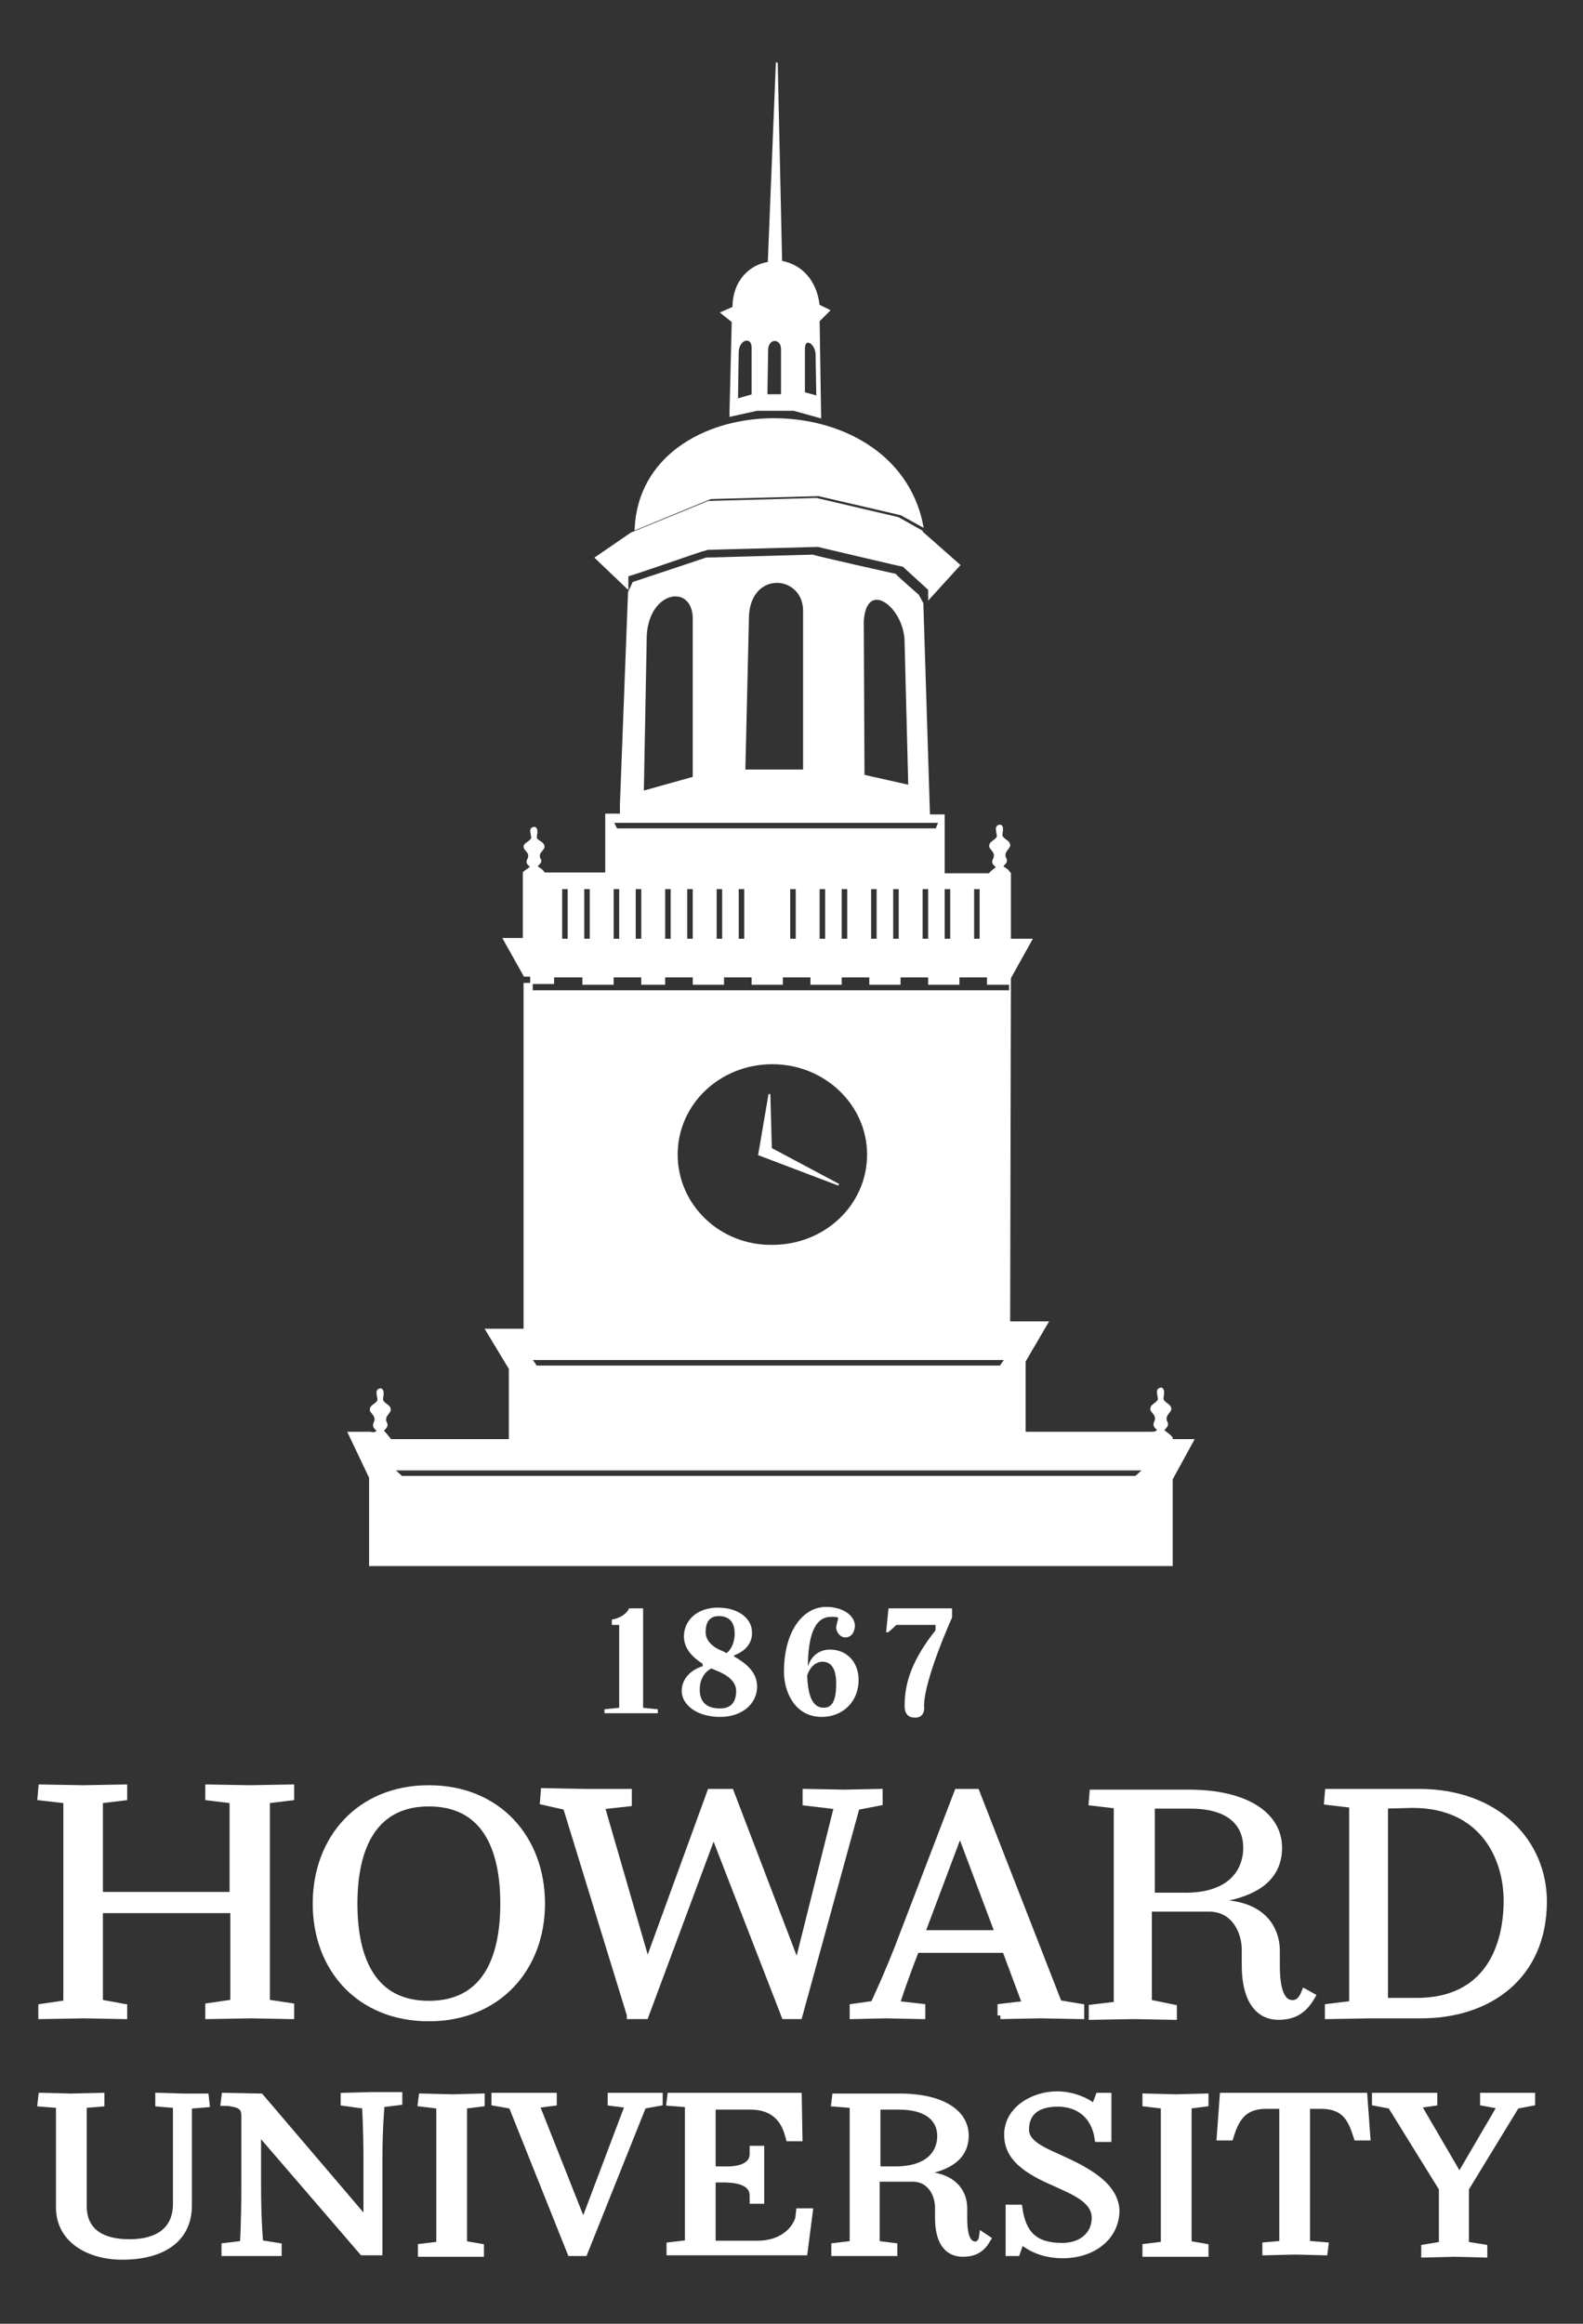 <?xml version="1.0" encoding="utf-8"?>
<!-- Generator: Adobe Illustrator 26.2.1, SVG Export Plug-In . SVG Version: 6.00 Build 0)  -->
<svg version="1.1" xmlns="http://www.w3.org/2000/svg" xmlns:xlink="http://www.w3.org/1999/xlink" x="0px" y="0px"
	 viewBox="0 0 215.2 315.8" style="enable-background:new 0 0 215.2 315.8;" xml:space="preserve">
<rect x="0" y="0" width="215.2" height="315.8" fill="#333333" stroke="none"/>
<style type="text/css">
	.st0{display:none;}
	.st1{display:inline;}
	.st2{fill:#FFFFFF;stroke:#FFFFFF;stroke-width:0.979;}
	.st3{display:inline;fill:#16181E;stroke:#FFFFFF;stroke-width:0.979;}
	.st4{fill:#FFFFFF;stroke:#FFFFFF;stroke-width:0.25;}
</style>
<g id="圖層_1" class="st0">
	<g id="Page-1" class="st1">
		<g id="site-logo-white4">
			<path id="Combined-Shape" class="st2" d="M-264.8,452.1v1c-3.1,4.2-3.6,8.4-3.6,12c0.1,1-0.3,1.5-1.1,1.5c-0.9,0-1.3-0.5-1.3-1.5
				c0-3.2,1.1-6.3,4-10.2v-0.4h-5.3c-0.5,0-0.9,0.3-1.1,0.7h-0.6l0.3-3.1H-264.8z M-306.9,452.1v13.4l1.7,0.2v0.8h-5.9v-0.8l1.7-0.2
				v-11h-1.7v-1c1.1-0.1,2.3-0.5,2.8-1.4H-306.9z M-296.3,451.9c2.8,0,4.5,1.5,4.5,3.2c0.1,1.5-1,2.6-2.5,3.1l0.1,0.3
				c1.6,0.9,3.1,2.1,3.1,4c0,2.2-1.9,4-4.9,4c-3.1,0-5.1-1.6-5.1-3.4c0-1.6,1.2-2.8,2.9-3.3l-0.1-0.5c-1.3-0.8-2.5-2-2.5-3.6
				C-300.8,453.6-299.1,451.9-296.3,451.9z M-281.6,451.8c2.2,0,3.8,1.1,3.8,2.5c-0.1,1-0.6,1.4-1.2,1.4c-0.5,0-1-0.5-1.1-1.1
				c0-0.5,0.2-0.9,0.3-1.5c-0.3-0.2-0.6-0.2-1.1-0.2c-2.4,0-3.3,2.7-3.3,7.1h0.2c0.4-1.6,1.6-2.4,2.9-2.4c2.4,0,3.8,1.8,3.8,4
				c0,2.8-2,4.9-4.9,4.9c-3.6,0-5-3.4-5-6C-287.2,455.1-284.7,451.8-281.6,451.8z M-297.2,459.9c-1.2,0.6-1.7,1.8-1.7,3
				c0,1.6,0.8,2.7,2.9,2.7c1.7,0,2.3-1.1,2.3-2.5c0-1.5-1.5-2.4-2.8-2.9C-296.7,460.1-297,460-297.2,459.9z M-282.1,459
				c-0.9,0-1.8,0.7-2.2,2c0.1,2,0.4,4.5,2.4,4.5c1.4,0,1.8-1.4,1.8-3.4C-280.1,460.2-280.7,459-282.1,459z M-296.2,452.8
				c-1.4,0-1.9,1-1.9,2.3c0,1.4,1.3,2.3,2.4,2.7c0.2,0.1,0.4,0.2,0.6,0.3c0.8-0.6,1.2-1.7,1.2-2.8
				C-293.9,453.9-294.5,452.8-296.2,452.8z M-139.6,403l0.1,1.8l-4.4,0.5v27.2c0,9.3-6.7,13.8-16.3,13.8c-7.8,0-15.3-4.4-15.3-13.2
				v-27.8l-4.5-0.5l0.1-1.8l7,0.2l7.5-0.2v1.8l-4.3,0.5v27.6c0,6.8,4.4,10,11.4,10s11.5-3.3,11.5-10.6v-27l-4.4-0.5V403l6,0.2
				L-139.6,403z M69.8,402.4c4.5,0,8,2.2,9.3,3.7l1-3.2h2.1v11.4h-2.3c-0.9-6.6-5.1-9.7-9.9-9.7c-5.4,0-7.9,2.9-7.9,7.3
				c0,4.5,5.4,6.3,10.6,9.1c7.5,3.9,11.2,7.7,11.2,12.8c0,7.9-6.1,12.3-13,12.3c-4.8,0-8.2-1.9-10.4-4.1l-1,3.5h-1.8v-12l2.4-0.1
				c1,7,3.9,10.4,10.7,10.4c5,0,8.2-3.1,8.2-7.8c0-5.2-5.7-7.5-9.9-9.7c-8.9-4.2-11.5-8.3-11.5-13.1C57.6,406.5,64,402.4,69.8,402.4
				z M31.1,403.1c10.5,0,16.1,4.4,16.1,10.4s-4.4,8.6-10.4,9.8l0.2,1c6.7,0.2,9.7,4.2,9.7,9.1v2.8c0,5.2,1.1,7.2,2.9,7.2
				c1,0,1.7-0.7,2.3-2.1l1.1,0.8c-1.3,2.4-3,3.9-6,3.9c-4.1,0-6-3.8-6-9.7v-2.9c0-3.6-2-8.1-6.4-8.1h-9.1v18.1l4.4,0.7v1.6l-7.1-0.1
				l-7.5,0.1v-1.6l4.5-0.7v-38.1l-4.5-0.5l0.1-1.7H31.1z M-264,367.3h-4v-1.2h-3.8v1.2h-4v-1.2h-3.8v1.2h-3.9v-1.2h-3.9v1.2h-3.9
				v-1.2h-4v1.2h-3.9v-1.2h-3.9v1.2h-3.9v-1.2h-3.9v1.2h-3.9v-1.2h-3.9v1.2h-3.7v1.2h-0.2v-2.4h0.1l-2.8-5.2h2.9v-9.1l0.1-0.1
				c0.4-0.5,0.6-0.5,0.9-0.8c0.2-0.2-0.8-0.4-0.4-1.1c0.5-1-0.5-1.4-0.5-1.8c0-0.6,0.6-0.6,1-1.2c0.2-0.4-0.5-1.5,0.3-1.6l0,0l0.1,0
				c0.5,0.3,0,1.3,0.2,1.6c0.4,0.6,1,0.6,1,1.2c0,0.4-1,0.9-0.5,1.8c0.3,0.6-0.6,0.9-0.4,1.1c0.3,0.3,0.5,0.2,1,0.9l0,0h8.6v-8.4
				l1.9,0V342l1.1-28.8l0.6-1.3l9.9-3.3l14.5-0.4c0,0.1,11.1,2.6,11.1,2.6c0,0.1,3.1,2.8,3.1,2.8l0,0l0.6,1.1l0.9,28.7l2,0v8.4h6.3
				c0.5-0.6,0.7-0.6,1-0.9c0.2-0.2-0.8-0.4-0.4-1.1c0.5-1-0.5-1.4-0.5-1.8c0-0.6,0.6-0.6,1-1.2c0.2-0.4-0.5-1.5,0.3-1.6l0,0l0.1,0
				c0.5,0.3,0,1.3,0.2,1.6c0.4,0.6,1,0.6,1,1.2c0,0.4-1,0.9-0.5,1.8c0.3,0.6-0.6,0.9-0.4,1.1c0.3,0.3,0.5,0.2,1,0.9l0,0v9.1h2.9
				l-2.9,5.3l0,0.3l0,0.8h0l-0.1,46.4h4.9l-2.9,5.3v9.7h16.8c0.5-0.7,0.7-0.7,1-1c0.2-0.2-0.7-0.4-0.4-1.1c0.5-1-0.5-1.4-0.5-1.8
				c0-0.6,0.6-0.6,1-1.2c0.2-0.3-0.5-1.5,0.3-1.6l0,0l0.1,0c0.5,0.3,0,1.3,0.2,1.6c0.4,0.6,1,0.6,1,1.2c0,0.4-1,0.9-0.5,1.8
				c0.3,0.6-0.6,0.9-0.4,1.1c0.3,0.4,0.5,0.3,1,1l0,0v0.1h3.1l-2.9,5.3v11.7h-109.1v-11.7l-2.9-5.3h2.9c0.5-0.7,0.7-0.7,1-1
				c0.2-0.2-0.7-0.4-0.4-1.1c0.5-1-0.5-1.4-0.5-1.8c0-0.6,0.6-0.6,1-1.2c0.2-0.4-0.5-1.5,0.3-1.6l0,0l0.1,0c0.5,0.3,0,1.3,0.2,1.6
				c0.4,0.6,1,0.6,1,1.2c0,0.4-1,0.9-0.5,1.8c0.3,0.6-0.6,0.9-0.4,1.1c0.3,0.3,0.5,0.2,1,0.9l0,0h16.5V419l-3-5.3h4.9v-45.2h66.1
				v-1.2h-3.8v-1.2h-3.9V367.3z M186.6,402.9v1.7l-3.8,0.8L170.3,428v15.4l4.4,0.8v1.6l-7.2-0.1l-7.3,0.1v-1.6l4.4-0.7V428
				L152,405.4l-3.8-0.9v-1.6l6.9,0.1l7.3-0.1v1.6l-3.8,0.7v0.6l10.2,19.2l10-18.9v-0.8l-4.1-0.7v-1.7l6.9,0.1L186.6,402.9z
				 M106.2,403.1v1.7l-4.3,0.5v38l4.2,0.8v1.6l-7-0.1l-7.5,0.1v-1.6l4.5-0.7v-38.1l-4.5-0.5l0.1-1.7l7.4,0.2L106.2,403.1z
				 M-72,403.1v1.7l-4.3,0.5v38l4.2,0.8v1.6l-7-0.1l-7.5,0.1v-1.6l4.5-0.7v-38.1l-4.5-0.5l0.1-1.7l7.4,0.2L-72,403.1z M-92.3,403
				v1.6l-4.4,0.7c0,0-0.5,6.7-0.5,14.6l0,25.7h-3.9l-25.8-33.3v15c0,10.3,0.5,16,0.5,16l4.6,0.8v1.6l-6.2-0.1l-6.9,0.1v-1.6l4.6-0.7
				c0,0,0.4-5.3,0.4-16.2v-18.8c0-2.9-2-3.3-4.1-3.6l-0.3-0.1c-0.2,0-0.3-0.1-0.5-0.1l0.1-1.7l8.6,0.2l26.1,34.2v-17.3
				c0-8-0.4-14.7-0.4-14.7l-5.2-0.8V403l6.7,0.1L-92.3,403z M5.8,403L6,414.2H3.7l-0.4-1.4c-1-3.8-3.5-7.3-9.2-7.3h-9.4V423h2.7
				c4.3,0.1,7.5-1.1,7.5-4.5v-1.2h1.9v13.8h-1.9v-1.2c0-3.4-3.1-4.6-7.4-4.6h-2.7v17.9h11.3c5.4,0,9-3.2,10.1-7.1l0.4-1.5l2.3,0.1
				l-1.2,10.9h-25.6l-7.5,0.1v-1.6l4.5-0.7v-38.1l-4.5-0.5l0.1-1.7H5.8V403z M145.4,403l0.7,11.1h-2.4l-0.6-1.8
				c-1.3-3.9-3.2-6.9-8.3-6.8h-3.7v37.9l4.5,0.5l-0.1,1.7l-7.1-0.2l-7.3,0.2v-1.7l4.2-0.5v-37.9h-4.1c-5-0.1-7,2.9-8.3,6.8l-0.6,1.8
				H110l0.7-11.1H145.4z M-28.2,402.9v1.6l-4,0.8l-14.5,40.2h-3.1l-14.6-40.2l-4.1-0.8v-1.6l7.2,0.1l7.1-0.1v1.6l-4.4,0.7l11.7,32.8
				l11.3-32.8l-4.4-0.7v-1.6l6.4,0.1L-28.2,402.9z M-238.4,432.5h-102l1.1,1.2h99.8L-238.4,432.5z M30.7,405.4h-5.2v17.5h3.9
				c9.2,0.2,11.8-5,11.8-9.3C41.2,409.7,38.8,405.4,30.7,405.4z M-257.2,417.8h-64.5l0.7,1.2h63.1L-257.2,417.8z M-288.9,377.8
				c-7.2,0-13,5.5-13,12.4s5.8,12.5,13,12.4c7.2,0,13-5.5,13-12.4C-275.9,383.4-281.7,377.8-288.9,377.8z M-289.3,382l0.2,7.4
				l9.2,4.9l-10.8-4.1L-289.3,382z M-84.8,319.3c17,0,27.7,13.5,27.7,31.2c0,17.7-10.8,31.1-27.7,31.1c-17,0-27.8-13.4-27.8-31.1
				C-112.6,332.8-101.8,319.3-84.8,319.3z M102.5,320.1c14.3,0,22,6.2,22,14.9c0,8.5-6,12.3-14.2,13.9l0.3,1.4
				c9.1,0.3,13.3,6,13.3,13v4c0,7.5,1.6,10.3,3.9,10.3c1.4,0,2.3-1,3.1-3l1.6,1.1c-1.8,3.4-4.1,5.5-8.2,5.5c-5.5,0-8.2-5.4-8.2-13.9
				v-4.2c0-5.2-2.7-11.6-8.8-11.6H92.6v25.8l6.2,1.4v2.3l-9.7-0.2L78.9,381v-2.3l6.1-0.9v-54.4l-6.2-0.8l0.1-2.5H102.5z
				 M158.8,320.2c19.4,0,30.6,13.8,30.6,29.6c0,20.3-13.3,31.1-30.6,31.1h-12.2l-10.1,0.2v-2.3l6-0.9v-54.4l-6.2-0.8l0.2-2.5H158.8z
				 M49.8,320.1L70,377.6l5.5,1.1v2.3l-9.8-0.2l-9.9,0.2v-2.3l6.1-0.9l-5.1-15H34.7c-3.1,9.1-4.8,15-4.8,15l6.4,0.9v2.3l-8.9-0.2
				l-7.9,0.2v-2.3l5.1-0.8c0,0,3.7-8.8,7.2-19.1l13.4-38.7H49.8z M-118.9,319v2.5l-5.9,0.8v55.2l6,1.1v2.3l-9.8-0.2l-10.3,0.2v-2.3
				l6.1-1v-25.4h-33.1v25.3l6,1.2v2.3l-9.8-0.2l-10.4,0.2v-2.3l6.2-1v-55.4l-6.3-0.8l0.1-2.5l10.2,0.2l9.9-0.2v2.5l-6,0.8v26h33.1
				v-26l-6.1-0.8l0.1-2.5l10.1,0.2L-118.9,319z M-56.4,320.1l9.9,0.2l10.8-0.1v2.8l-6.5,0.9l-0.1,0.8l11.3,42.9l15.5-47.4h4.9
				l16.5,47.7l9.8-43.3v-0.7L8,322.8v-2.5l9.5,0.2l8.5-0.2v2.6l-5.6,1.2L6.2,380.9H2.7l-17.4-50.1l-16.9,50.1h-3.7v-0.1L-50.9,324
				l-5.6-1.4L-56.4,320.1z M-84.8,323.1c-13.6,0-18.4,11.9-18.4,27.4s4.8,27.4,18.4,27.4s18.4-11.8,18.4-27.4
				C-66.4,335-71.2,323.1-84.8,323.1z M157.3,323.7l-6.9,0.1v53.6h7.7c18.1,0.3,22.6-15.1,22.6-27.4
				C180.7,338.2,174.6,323.6,157.3,323.7z M-316.9,353.5h-1.1v7.1h1.1V353.5z M-313.4,353.5h-1.1v7.1h1.1V353.5z M-309.9,353.5h-1.1
				v7.1h1.1V353.5z M-306.4,353.5h-1.1v7.1h1.1V353.5z M-302.9,353.5h-1.1v7.1h1.1V353.5z M-299.4,353.5h-1.1v7.1h1.1V353.5z
				 M-295.9,353.5h-1.1v7.1h1.1V353.5z M-292.4,353.5h-1.1v7.1h1.1V353.5z M-285.4,353.5h-1.1v7.1h1.1V353.5z M-281.9,353.5h-1.1
				v7.1h1.1V353.5z M-278.4,353.5h-1.1v7.1h1.1V353.5z M-274.9,353.5h-1.1v7.1h1.1V353.5z M-271.4,353.5h-1.1v7.1h1.1V353.5z
				 M-267.9,353.5h-1.1v7.1h1.1V353.5z M-260.9,353.5h-1.1v7.1h1.1V353.5z M-264.4,353.5h-1.1v7.1h1.1V353.5z M45.8,330.4l-9.6,28.3
				h19.2L45.8,330.4z M102.4,323.6l-9.6,0v24.9h7.5c12.6,0.3,16.1-7.1,16.1-13.3C116.4,329.7,113.1,323.6,102.4,323.6z
				 M-266.2,344.8h-44.4l0.5,0.8h43.5L-266.2,344.8z M-299.1,317.5c0-4.9-6.1-4.1-6.5,2.2l0,0L-306,341l6.8-1.9h0.1V317.5z
				 M-270.8,320.6c0-4.9-5.4-8.9-5.8-2.9l0,0l0.1,21l6.2,1.4L-270.8,320.6z M-284.3,316.7c0-4.9-7.1-5.7-7.6,0.5l0,0l-0.5,21.2h8.1
				V316.7z M-282.6,301.2l11.1,2.5l3.2,1.8l0,0v0.1l4.8,4.5l-4.7,4.5v-1.3l-3.4-3.1c-0.2,0-11.3-2.6-11.3-2.6
				c-0.1,0-14.7,0.4-14.7,0.4c0,0-0.1,0-0.2,0.1l-0.4,0.1c-2.1,0.7-9.9,3.4-10,3.3l0,0v1.7l-4.3-4.1l4.8-3.2l0,0l10.4-4.3
				L-282.6,301.2z M-307.5,305.2c0.8-19.4,35.2-20.3,39-0.4l0,0l-2.9-1.6l-11.2-2.6l-14.7,0.4L-307.5,305.2z M-287.8,241.9l0.6,27
				l0.2,0c2.4,0.5,4.6,2.4,5,5.9l0,0l1.4,0.7l-1.4,1.4l0.2,13l-3.7-1h-5.1l-3.7,0.8v-0.6l0.4-12.1l-1.5-1.2l1.6-0.7
				c0-3.7,2.4-5.8,5-6.1l0,0h-0.1L-287.8,241.9z M-291.4,280.6c0-1.5-1.8-1.2-1.9,0.6l0,0l-0.1,6.2l2-0.6V280.6z M-283,281.5
				c0-1.5-1.6-2.6-1.7-0.9l0,0v6.1l1.8,0.5L-283,281.5z M-287.1,280.3c0-1.5-2.1-1.7-2.2,0.1l0,0l-0.1,6.2h2.3V280.3z"/>
		</g>
	</g>
</g>
<g id="圖層_3" class="st0">
	<rect x="-17.4" y="-1.8" class="st3" width="243.1" height="325.7"/>
</g>
<g id="圖層_1_拷貝" class="st0">
	<g id="Page-1_00000106834940998884077880000011734081919109534900_" class="st1">
		<g id="site-logo-white4_00000158010868931259760660000016505171507552900771_">
			<polygon class="st2" points="85.7,273.8 85.7,273.9 87.7,273.9 97,248.9 106.7,273.9 108.6,273.9 116.4,245.5 119.5,244.9 
				119.5,243.6 114.8,243.7 109.6,243.6 109.6,244.9 113.8,245.4 113.8,245.8 108.4,267.4 99.3,243.6 96.6,243.6 88,267.2 
				81.8,245.8 81.8,245.4 85.4,245 85.4,243.6 79.5,243.6 74,243.5 73.9,244.8 77,245.5 			"/>
			<path class="st2" d="M58.3,274.2c9.3,0,15.3-6.7,15.3-15.5c0-8.8-5.9-15.6-15.3-15.6S43,249.9,43,258.7
				C43,267.5,48.9,274.2,58.3,274.2z M58.3,245c7.5,0,10.2,5.9,10.2,13.7c0,7.8-2.7,13.7-10.2,13.7c-7.5,0-10.2-5.9-10.2-13.7
				C48.1,251,50.8,245,58.3,245z"/>
			<path class="st2" d="M169.3,265v2.1c0,4.2,1.5,6.9,4.5,6.9c2.3,0,3.5-1,4.5-2.7l-0.9-0.5c-0.4,1-0.9,1.5-1.7,1.5
				c-1.3,0-2.2-1.4-2.2-5.1v-2c0-3.5-2.3-6.3-7.3-6.5l-0.2-0.7c4.5-0.8,7.8-2.7,7.8-6.9c0-4.3-4.3-7.4-12.2-7.4h-13l-0.1,1.2
				l3.4,0.4v27.2l-3.4,0.4v1.1l5.6-0.1l5.4,0.1v-1.1l-3.4-0.7v-12.9h8.1C167.8,259.2,169.3,262.4,169.3,265z M160.6,257.7h-4.1
				v-12.4l5.3,0c6,0,7.7,3,7.7,5.8C169.5,254.2,167.5,257.9,160.6,257.7z"/>
			<polygon class="st2" points="155.8,285 155.8,285.8 158.3,286.1 158.3,305.1 155.8,305.4 155.8,306.2 159.9,306.2 163.8,306.2 
				163.8,305.4 161.5,305 161.5,286.1 163.8,285.8 163.8,285 159.9,285.1 			"/>
			<path class="st2" d="M136,273.9l5.5-0.1l5.4,0.1v-1.1l-3-0.5l-11.2-28.7h-2.5l-7.4,19.3c-1.9,5.1-4,9.5-4,9.5l-2.8,0.4v1.1
				l4.4-0.1l4.9,0.1v-1.1l-3.5-0.4c0,0,0.9-2.9,2.7-7.5h12.2l2.8,7.5l-3.4,0.4V273.9z M125.2,262.8l5.3-14.1l5.3,14.1H125.2z"/>
			<path class="st2" d="M145.3,293.9c-2.9-1.4-5.9-2.3-5.9-4.5c0-2.2,1.4-3.6,4.4-3.6c2.7,0,5,1.5,5.5,4.8h1.3v-5.7h-1.2l-0.6,1.6
				c-0.7-0.7-2.7-1.8-5.1-1.8c-3.2,0-6.7,2-6.7,5.4c0,2.4,1.4,4.4,6.4,6.5c2.3,1.1,5.5,2.2,5.5,4.8c0,2.3-1.8,3.9-4.5,3.9
				c-3.8,0-5.4-1.7-5.9-5.2l-1.3,0v6h1l0.6-1.7c1.2,1.1,3.1,2,5.7,2c3.8,0,7.2-2.2,7.2-6.1C151.5,297.8,149.5,295.9,145.3,293.9z"/>
			<path class="st2" d="M166.3,284.9l-0.4,5.5h1.3l0.3-0.9c0.7-1.9,1.8-3.4,4.6-3.4h2.3v18.9l-2.3,0.2v0.8l4-0.1l3.9,0.1l0.1-0.8
				l-2.5-0.2v-18.9h2c2.8,0,3.9,1.4,4.6,3.4l0.3,0.9h1.3l-0.4-5.5H166.3z"/>
			<polygon class="st2" points="201.7,284.9 201.7,285.7 203.9,286.1 203.9,286.5 198.4,295.9 192.8,286.3 192.8,286 194.9,285.7 
				194.9,284.9 190.8,284.9 187,284.9 187,285.7 189.1,286.1 196.1,297.4 196.1,305.1 193.7,305.5 193.7,306.3 197.7,306.2 
				201.7,306.3 201.7,305.5 199.2,305.1 199.2,297.4 206.1,286.1 208.2,285.7 208.2,284.9 205.5,284.9 			"/>
			<path class="st2" d="M209.8,258.4c0-7.9-6.2-14.8-16.9-14.8h-12.3l-0.1,1.2l3.4,0.4v27.2l-3.3,0.4v1.1l5.6-0.1h6.7
				C202.4,273.9,209.8,268.5,209.8,258.4z M188.2,272.1v-26.8l3.8-0.1c9.6,0,12.9,7.2,12.9,13.1c0,6.1-2.5,13.8-12.5,13.7H188.2z"/>
			<polygon class="st2" points="28.4,272.7 28.4,273.9 34.1,273.8 39.5,273.9 39.5,272.7 36.2,272.2 36.2,244.6 39.5,244.2 
				39.5,243 34,243.1 28.4,243 28.4,244.2 31.7,244.6 31.7,257.6 13.5,257.6 13.5,244.6 16.8,244.2 16.8,243 11.3,243.1 5.7,243 
				5.6,244.2 9.1,244.6 9.1,272.3 5.7,272.8 5.7,273.9 11.4,273.8 16.8,273.9 16.8,272.8 13.5,272.2 13.5,259.5 31.8,259.5 
				31.8,272.2 			"/>
			<path class="st2" d="M24.9,285l-3.3-0.1v0.9l2.4,0.2v13.5c0,3.6-2.5,5.3-6.4,5.3s-6.3-1.6-6.3-5v-13.8l2.4-0.2v-0.9L9.6,285
				l-3.9-0.1l-0.1,0.9l2.5,0.2V300c0,4.4,4.1,6.6,8.5,6.6c5.3,0,9-2.2,9-6.9v-13.6l2.4-0.2l-0.1-0.9L24.9,285z"/>
			<path class="st2" d="M46.8,284.9v0.8l2.9,0.4c0,0,0.2,3.3,0.2,7.3v8.6L35.4,285l-4.8-0.1l-0.1,0.8c0.1,0,0.2,0,0.3,0l0.2,0
				c1.2,0.2,2.3,0.3,2.3,1.8v9.4c0,5.4-0.2,8.1-0.2,8.1l-2.5,0.3v0.8l3.8,0l3.4,0v-0.8l-2.5-0.4c0,0-0.3-2.8-0.3-8v-7.5l14.3,16.6
				h2.2l0-12.8c0-4,0.3-7.3,0.3-7.3l2.4-0.3v-0.8l-3.7,0L46.8,284.9z"/>
			<path class="st2" d="M132.6,305.1c-1,0-1.6-1-1.6-3.6v-1.4c0-2.4-1.7-4.4-5.4-4.5l-0.1-0.5c3.3-0.6,5.7-1.9,5.7-4.9
				c0-3-3.1-5.2-8.9-5.2h-8.7l-0.1,0.8l2.5,0.2v19l-2.5,0.3v0.8l4.1,0l3.9,0v-0.8l-2.4-0.3v-9h5c2.4,0,3.5,2.2,3.5,4v1.4
				c0,2.9,1,4.8,3.3,4.8c1.7,0,2.6-0.7,3.3-1.9l-0.6-0.4C133.5,304.7,133.1,305.1,132.6,305.1z M121.4,294.9h-2.2v-8.7h2.9
				c4.5,0,5.8,2.1,5.8,4.1C127.9,292.4,126.5,295,121.4,294.9z"/>
			<path class="st2" d="M108.6,301.5c-0.6,1.9-2.6,3.5-5.6,3.5h-6.2v-8.9h1.5c2.4,0,4.1,0.6,4.1,2.3v0.6h1v-6.9h-1v0.6
				c0,1.7-1.8,2.3-4.1,2.2h-1.5v-8.7h5.2c3.1,0,4.5,1.7,5.1,3.6l0.2,0.7h1.3l-0.1-5.6v0H91.2l-0.1,0.8l2.5,0.2v19l-2.5,0.3v0.8
				l4.1,0h14.1l0.7-5.4l-1.3,0L108.6,301.5z"/>
			<polygon class="st2" points="57.4,285 57.3,285.8 59.8,286.1 59.8,305.1 57.3,305.4 57.3,306.2 61.5,306.2 65.3,306.2 
				65.3,305.4 63,305 63,286.1 65.4,285.8 65.4,285 61.5,285.1 			"/>
			<polygon class="st2" points="83.1,284.9 83.1,285.7 85.5,286 79.3,302.4 72.8,286 75.2,285.7 75.2,284.9 71.3,284.9 67.3,284.9 
				67.3,285.7 69.6,286.1 77.6,306.1 79.4,306.1 87.4,286.1 89.6,285.7 89.6,284.9 86.6,284.9 			"/>
		</g>
	</g>
</g>
<g id="圖層_1_拷貝_2" class="st0">
	<g id="Page-1_00000110450679132716297070000004708504052699654568_" class="st1">
		<g id="site-logo-white4_00000139978522180423017980000003890978135479850672_">
			<path class="st4" d="M120.6,221.7h0.1c0,0,0.6-0.5,1.1-1h5.5v0.9c-3.1,3.9-4.2,7-4.2,10.2c0,1,0.4,1.5,1.3,1.5
				c0.8,0,1.2-0.5,1.1-1.5c0-3.6,3.8-12,3.8-12v-1.1h-8.4L120.6,221.7z"/>
			<polygon class="st4" points="104.8,156.1 104.6,148.7 103.2,156.9 114,161 			"/>
			<path class="st4" d="M75.3,132.7h4v1h4v-1h4v1h3v-1h4v1h4v-1h4v1h4v-1h4v1h4v-1h4v1h4v-1h4v1h4v-1h4v1h3l0,1h0v-1h0l0-0.5l0-0.3
				l2.9-5.2h-2.9v-9c-0.5-0.7-0.7-0.6-1-0.9c-0.2-0.2,0.7-0.5,0.4-1.1c-0.5-0.9,0.5-1.4,0.5-1.8c0-0.6-0.6-0.6-1-1.2
				c-0.2-0.3,0.3-1.3-0.2-1.5l-0.1,0c-0.8,0.1-0.1,1.2-0.3,1.6c-0.4,0.6-1,0.6-1,1.2c0,0.4,1,0.8,0.5,1.8c-0.4,0.7,0.6,0.9,0.4,1.1
				c-0.3,0.3-0.5,0.3-1,0.9h-6.2v-8l-2,0L125.4,82l-0.6-1.1c0,0-3.1-2.7-3.1-2.8c0,0-11.2-2.5-11.2-2.6L96,75.9l-9.9,3.3l-0.6,1.3
				l-1.1,28.8v1.4l-2,0v8H74c-0.5-0.7-0.7-0.6-1-0.9c-0.2-0.2,0.7-0.5,0.4-1c-0.5-0.9,0.5-1.3,0.5-1.7c0-0.6-0.6-0.6-1-1.1
				c-0.2-0.3,0.3-1.2-0.2-1.5l-0.1,0c-0.8,0.1-0.1,1.1-0.3,1.5c-0.4,0.6-1,0.6-1,1.1c0,0.4,1,0.8,0.5,1.7c-0.4,0.7,0.6,0.9,0.4,1
				c-0.3,0.3-0.4,0.3-0.9,0.7l-0.1,0.1v9h-2.7l2.8,5h0.9v1h3V132.7z M132.3,120.7h1v7h-1V120.7z M84.3,127.7h-1v-7h1V127.7z
				 M87.3,127.7h-1v-7h1V127.7z M91.3,127.7h-1v-7h1V127.7z M94.3,127.7h-1v-7h1V127.7z M98.3,127.7h-1v-7h1V127.7z M101.3,127.7h-1
				v-7h1V127.7z M108.3,127.7h-1v-7h1V127.7z M112.3,127.7h-1v-7h1V127.7z M115.3,127.7h-1v-7h1V127.7z M119.3,127.7h-1v-7h1V127.7z
				 M122.3,127.7h-1v-7h1V127.7z M126.3,127.7h-1v-7h1V127.7z M128.3,120.7h1v7h-1V120.7z M123.1,87.3l0.5,19.5l-6.2-1.4l-0.1-21
				C117.7,78.4,123.1,82.4,123.1,87.3z M101.7,83.5c0.5-6.2,7.6-5.4,7.6-0.5v21.7h-8.1L101.7,83.5z M87.8,86.3
				c0.4-6.3,6.5-7.1,6.5-2.2v21.6h-0.1l-6.8,1.9L87.8,86.3z M127.7,111.7l-0.4,1H83.8l-0.5-1H127.7z M79.3,120.7h1v7h-1V120.7z
				 M76.3,120.7h1v7h-1V120.7z"/>
			<path class="st4" d="M112.8,224.3c-1.3,0-2.5,0.8-2.9,2.4h-0.2c0-4.4,0.9-7.1,3.3-7.1c0.5,0,0.8,0,1.1,0.2
				c-0.1,0.6-0.3,1-0.3,1.5c0.1,0.6,0.6,1.1,1.1,1.1c0.6,0,1.1-0.4,1.2-1.4c0-1.4-1.6-2.5-3.8-2.5c-3.1,0-5.6,3.3-5.6,8.7
				c0,2.6,1.4,6,5,6c2.9,0,4.9-2.1,4.9-4.9C116.6,226.1,115.2,224.3,112.8,224.3z M112,232.2c-2,0-2.3-2.5-2.4-4.5
				c0.4-1.3,1.3-2,2.2-2c1.4,0,2,1.2,2,3.1C113.8,230.8,113.4,232.2,112,232.2z"/>
			<path class="st4" d="M159.3,195.4c-0.6-0.7-0.8-0.6-1.1-1c-0.2-0.2,0.7-0.5,0.4-1.1c-0.5-0.9,0.5-1.4,0.5-1.8
				c0-0.6-0.6-0.6-1-1.2c-0.2-0.3,0.3-1.3-0.2-1.6l-0.1,0c-0.8,0.1-0.1,1.3-0.3,1.6c-0.4,0.6-1,0.6-1,1.2c0,0.4,1,0.8,0.5,1.8
				c-0.3,0.7,0.6,0.9,0.4,1.1c-0.3,0.3-0.5,0.3-1,0.3h-17.1V185l3.1-5.3h-5.2l0.1-45h-65v-1h-1v47h-5.2l3.2,5.3v9.7H53.1
				c0,0-0.7-0.9-1-1.2c-0.2-0.2,0.7-0.5,0.4-1.1c-0.5-0.9,0.5-1.4,0.5-1.8c0-0.6-0.6-0.6-1-1.2c-0.2-0.3,0.3-1.3-0.2-1.6l-0.1,0
				c-0.8,0.1-0.1,1.2-0.3,1.6c-0.4,0.6-1,0.6-1,1.2c0,0.4,1,0.8,0.5,1.8c-0.3,0.7,0.6,0.9,0.4,1.1c-0.3,0.3-0.5,0.3-1,0.2h-2.9
				l2.9,6.1v11.9h109V201l2.9-5.3h-2.9V195.4z M105,144.5c7.2,0,13,5.6,13,12.4c0,6.9-5.8,12.4-13,12.4c-7.2,0.1-13-5.5-13-12.4
				C92,150,97.8,144.5,105,144.5z M136.7,184.7l-0.7,1H72.9l-0.7-1H136.7z M154.4,200.7H54.6l-1.1-1h102L154.4,200.7z"/>
			<path class="st4" d="M87.3,218.7h-1.7c-0.5,1-1.7,1.4-2.3,1.5v0.5h1v11.5l-2,0.2v0.3h7v-0.3l-2-0.2V218.7z"/>
			<path class="st4" d="M99.3,55.9v0.6l3.6-0.8h5l3.6,1l-0.2-13.1l1.4-1.4l-1.4-0.7c-0.4-3.5-2.5-5.4-4.9-5.9l-0.2,0l-0.6-27.1
				l-1.1,27.2h0.1c-2.5,0.3-4.9,2.4-4.9,6.1l-1.6,0.7l1.5,1.2L99.3,55.9z M109.3,47.3c0.1-1.7,1.7-0.6,1.7,0.9l0.1,5.7l-1.8-0.5
				V47.3z M104.3,47.5c0.1-1.8,2-1.6,2-0.1v6.3h-2.1L104.3,47.5z M100.3,47.8c0.1-1.9,2-2.2,2-0.6v6.5l-2.1,0.6L100.3,47.8z"/>
			<path class="st4" d="M111.3,67.3l11.2,2.6l2.9,1.6c-3.8-19.9-38.2-19-39,0.4l10.2-4.2L111.3,67.3z"/>
			<path class="st4" d="M85.3,78.2c0.1,0.1,8-2.7,10.2-3.4l0.4-0.1c0.1,0,0.2-0.1,0.2-0.1c0,0,15-0.4,15.1-0.4
				c0,0,11.4,2.7,11.6,2.7l3.5,3.2v1.2l4.1-4.5l-5.1-4.5v-0.1l-3.2-1.8L111,67.8l-14.7,0.4l-10.5,4.3L81,75.8l4.3,4.1V78.2z"/>
			<path class="st4" d="M99.7,225.2l-0.1-0.3c1.5-0.5,2.6-1.6,2.5-3.1c0-1.7-1.7-3.2-4.5-3.2s-4.5,1.7-4.5,3.8
				c0,1.6,1.2,2.8,2.5,3.6l0.1,0.5c-1.7,0.5-2.9,1.7-2.9,3.3c0,1.8,2,3.4,5.1,3.4c3,0,4.9-1.8,4.9-4
				C102.8,227.3,101.3,226.1,99.7,225.2z M97.7,219.5c1.7,0,2.3,1.1,2.3,2.5c0,1.1-0.4,2.2-1.2,2.8c-0.2-0.1-0.4-0.2-0.6-0.3
				c-1.1-0.4-2.4-1.3-2.4-2.7C95.8,220.5,96.3,219.5,97.7,219.5z M97.9,232.3c-2.1,0-2.9-1.1-2.9-2.7c0-1.2,0.5-2.4,1.7-3
				c0.2,0.1,0.5,0.2,0.7,0.3c1.3,0.5,2.8,1.4,2.8,2.9C100.2,231.2,99.6,232.3,97.9,232.3z"/>
		</g>
	</g>
</g>
<g id="圖層_1_拷貝_3">
	<g id="Page-1_00000047746201191465739810000016696645332758267576_">
		<g id="site-logo-white4_00000105426603606966911320000008153111550534244493_">
			<polygon class="st2" points="85.7,273.8 85.7,273.9 87.7,273.9 97,248.9 106.7,273.9 108.6,273.9 116.4,245.5 119.5,244.9 
				119.5,243.6 114.8,243.7 109.6,243.6 109.6,244.9 113.8,245.4 113.8,245.8 108.4,267.4 99.3,243.6 96.6,243.6 88,267.2 
				81.8,245.8 81.8,245.4 85.4,245 85.4,243.6 79.5,243.6 74,243.5 73.9,244.8 77,245.5 			"/>
			<path class="st2" d="M58.3,274.2c9.3,0,15.3-6.7,15.3-15.5c0-8.8-5.9-15.6-15.3-15.6S43,249.9,43,258.7
				C43,267.5,48.9,274.2,58.3,274.2z M58.3,245c7.5,0,10.2,5.9,10.2,13.7c0,7.8-2.7,13.7-10.2,13.7c-7.5,0-10.2-5.9-10.2-13.7
				C48.1,251,50.8,245,58.3,245z"/>
			<path class="st2" d="M169.3,265v2.1c0,4.2,1.5,6.9,4.5,6.9c2.3,0,3.5-1,4.5-2.7l-0.9-0.5c-0.4,1-0.9,1.5-1.7,1.5
				c-1.3,0-2.2-1.4-2.2-5.1v-2c0-3.5-2.3-6.3-7.3-6.5l-0.2-0.7c4.5-0.8,7.8-2.7,7.8-6.9c0-4.3-4.3-7.4-12.2-7.4h-13l-0.1,1.2
				l3.4,0.4v27.2l-3.4,0.4v1.1l5.6-0.1l5.4,0.1v-1.1l-3.4-0.7v-12.9h8.1C167.8,259.2,169.3,262.4,169.3,265z M160.6,257.7h-4.1
				v-12.4l5.3,0c6,0,7.7,3,7.7,5.8C169.5,254.2,167.5,257.9,160.6,257.7z"/>
			<polygon class="st2" points="155.8,285 155.8,285.8 158.3,286.1 158.3,305.1 155.8,305.4 155.8,306.2 159.9,306.2 163.8,306.2 
				163.8,305.4 161.5,305 161.5,286.1 163.8,285.8 163.8,285 159.9,285.1 			"/>
			<path class="st2" d="M136,273.9l5.5-0.1l5.4,0.1v-1.1l-3-0.5l-11.2-28.7h-2.5l-7.4,19.3c-1.9,5.1-4,9.5-4,9.5l-2.8,0.4v1.1
				l4.4-0.1l4.9,0.1v-1.1l-3.5-0.4c0,0,0.9-2.9,2.7-7.5h12.2l2.8,7.5l-3.4,0.4V273.9z M125.2,262.8l5.3-14.1l5.3,14.1H125.2z"/>
			<path class="st2" d="M145.3,293.9c-2.9-1.4-5.9-2.3-5.9-4.5c0-2.2,1.4-3.6,4.4-3.6c2.7,0,5,1.5,5.5,4.8h1.3v-5.7h-1.2l-0.6,1.6
				c-0.7-0.7-2.7-1.8-5.1-1.8c-3.2,0-6.7,2-6.7,5.4c0,2.4,1.4,4.4,6.4,6.5c2.3,1.1,5.5,2.2,5.5,4.8c0,2.3-1.8,3.9-4.5,3.9
				c-3.8,0-5.4-1.7-5.9-5.2l-1.3,0v6h1l0.6-1.7c1.2,1.1,3.1,2,5.7,2c3.8,0,7.2-2.2,7.2-6.1C151.5,297.8,149.5,295.9,145.3,293.9z"/>
			<path class="st2" d="M166.3,284.9l-0.4,5.5h1.3l0.3-0.9c0.7-1.9,1.8-3.4,4.6-3.4h2.3v18.9l-2.3,0.2v0.8l4-0.1l3.9,0.1l0.1-0.8
				l-2.5-0.2v-18.9h2c2.8,0,3.9,1.4,4.6,3.4l0.3,0.9h1.3l-0.4-5.5H166.3z"/>
			<polygon class="st2" points="201.7,284.9 201.7,285.7 203.9,286.1 203.9,286.5 198.4,295.9 192.8,286.3 192.8,286 194.9,285.7 
				194.9,284.9 190.8,284.9 187,284.9 187,285.7 189.1,286.1 196.1,297.4 196.1,305.1 193.7,305.5 193.7,306.3 197.7,306.2 
				201.7,306.3 201.7,305.5 199.2,305.1 199.2,297.4 206.1,286.1 208.2,285.7 208.2,284.9 205.5,284.9 			"/>
			<path class="st2" d="M209.8,258.4c0-7.9-6.2-14.8-16.9-14.8h-12.3l-0.1,1.2l3.4,0.4v27.2l-3.3,0.4v1.1l5.6-0.1h6.7
				C202.4,273.9,209.8,268.5,209.8,258.4z M188.2,272.1v-26.8l3.8-0.1c9.6,0,12.9,7.2,12.9,13.1c0,6.1-2.5,13.8-12.5,13.7H188.2z"/>
			<polygon class="st2" points="28.4,272.7 28.4,273.9 34.1,273.8 39.5,273.9 39.5,272.7 36.2,272.2 36.2,244.6 39.5,244.2 
				39.5,243 34,243.1 28.4,243 28.4,244.2 31.7,244.6 31.7,257.6 13.5,257.6 13.5,244.6 16.8,244.2 16.8,243 11.3,243.1 5.7,243 
				5.6,244.2 9.1,244.6 9.1,272.3 5.7,272.8 5.7,273.9 11.4,273.8 16.8,273.9 16.8,272.8 13.5,272.2 13.5,259.5 31.8,259.5 
				31.8,272.2 			"/>
			<path class="st2" d="M24.9,285l-3.3-0.1v0.9l2.4,0.2v13.5c0,3.6-2.5,5.3-6.4,5.3s-6.3-1.6-6.3-5v-13.8l2.4-0.2v-0.9L9.6,285
				l-3.9-0.1l-0.1,0.9l2.5,0.2V300c0,4.4,4.1,6.6,8.5,6.6c5.3,0,9-2.2,9-6.9v-13.6l2.4-0.2l-0.1-0.9L24.9,285z"/>
			<path class="st2" d="M46.8,284.9v0.8l2.9,0.4c0,0,0.2,3.3,0.2,7.3v8.6L35.4,285l-4.8-0.1l-0.1,0.8c0.1,0,0.2,0,0.3,0l0.2,0
				c1.2,0.2,2.3,0.3,2.3,1.8v9.4c0,5.4-0.2,8.1-0.2,8.1l-2.5,0.3v0.8l3.8,0l3.4,0v-0.8l-2.5-0.4c0,0-0.3-2.8-0.3-8v-7.5l14.3,16.6
				h2.2l0-12.8c0-4,0.3-7.3,0.3-7.3l2.4-0.3v-0.8l-3.7,0L46.8,284.9z"/>
			<path class="st2" d="M132.6,305.1c-1,0-1.6-1-1.6-3.6v-1.4c0-2.4-1.7-4.4-5.4-4.5l-0.1-0.5c3.3-0.6,5.7-1.9,5.7-4.9
				c0-3-3.1-5.2-8.9-5.2h-8.7l-0.1,0.8l2.5,0.2v19l-2.5,0.3v0.8l4.1,0l3.9,0v-0.8l-2.4-0.3v-9h5c2.4,0,3.5,2.2,3.5,4v1.4
				c0,2.9,1,4.8,3.3,4.8c1.7,0,2.6-0.7,3.3-1.9l-0.6-0.4C133.5,304.7,133.1,305.1,132.6,305.1z M121.4,294.9h-2.2v-8.7h2.9
				c4.5,0,5.8,2.1,5.8,4.1C127.9,292.4,126.5,295,121.4,294.9z"/>
			<path class="st2" d="M108.6,301.5c-0.6,1.9-2.6,3.5-5.6,3.5h-6.2v-8.9h1.5c2.4,0,4.1,0.6,4.1,2.3v0.6h1v-6.9h-1v0.6
				c0,1.7-1.8,2.3-4.1,2.2h-1.5v-8.7h5.2c3.1,0,4.5,1.7,5.1,3.6l0.2,0.7h1.3l-0.1-5.6v0H91.2l-0.1,0.8l2.5,0.2v19l-2.5,0.3v0.8
				l4.1,0h14.1l0.7-5.4l-1.3,0L108.6,301.5z"/>
			<polygon class="st2" points="57.4,285 57.3,285.8 59.8,286.1 59.8,305.1 57.3,305.4 57.3,306.2 61.5,306.2 65.3,306.2 
				65.3,305.4 63,305 63,286.1 65.4,285.8 65.4,285 61.5,285.1 			"/>
			<polygon class="st2" points="83.1,284.9 83.1,285.7 85.5,286 79.3,302.4 72.8,286 75.2,285.7 75.2,284.9 71.3,284.9 67.3,284.9 
				67.3,285.7 69.6,286.1 77.6,306.1 79.4,306.1 87.4,286.1 89.6,285.7 89.6,284.9 86.6,284.9 			"/>
		</g>
	</g>
	<g id="Page-1_00000023273222674748583880000017048764505183177610_">
		<g id="site-logo-white4_00000129905734904521680170000010762587180571897261_">
			<path class="st4" d="M120.6,221.7h0.1c0,0,0.6-0.5,1.1-1h5.5v0.9c-3.1,3.9-4.2,7-4.2,10.2c0,1,0.4,1.5,1.3,1.5
				c0.8,0,1.2-0.5,1.1-1.5c0-3.6,3.8-12,3.8-12v-1.1h-8.4L120.6,221.7z"/>
			<polygon class="st4" points="104.8,156.1 104.6,148.7 103.2,156.9 114,161 			"/>
			<path class="st4" d="M75.3,132.7h4v1h4v-1h4v1h3v-1h4v1h4v-1h4v1h4v-1h4v1h4v-1h4v1h4v-1h4v1h4v-1h4v1h3l0,1h0v-1h0l0-0.5l0-0.3
				l2.9-5.2h-2.9v-9c-0.5-0.7-0.7-0.6-1-0.9c-0.2-0.2,0.7-0.5,0.4-1.1c-0.5-0.9,0.5-1.4,0.5-1.8c0-0.6-0.6-0.6-1-1.2
				c-0.2-0.3,0.3-1.3-0.2-1.5l-0.1,0c-0.8,0.1-0.1,1.2-0.3,1.6c-0.4,0.6-1,0.6-1,1.2c0,0.4,1,0.8,0.5,1.8c-0.4,0.7,0.6,0.9,0.4,1.1
				c-0.3,0.3-0.5,0.3-1,0.9h-6.2v-8l-2,0L125.4,82l-0.6-1.1c0,0-3.1-2.7-3.1-2.8c0,0-11.2-2.5-11.2-2.6L96,75.9l-9.9,3.3l-0.6,1.3
				l-1.1,28.8v1.4l-2,0v8H74c-0.5-0.7-0.7-0.6-1-0.9c-0.2-0.2,0.7-0.5,0.4-1c-0.5-0.9,0.5-1.3,0.5-1.7c0-0.6-0.6-0.6-1-1.1
				c-0.2-0.3,0.3-1.2-0.2-1.5l-0.1,0c-0.8,0.1-0.1,1.1-0.3,1.5c-0.4,0.6-1,0.6-1,1.1c0,0.4,1,0.8,0.5,1.7c-0.4,0.7,0.6,0.9,0.4,1
				c-0.3,0.3-0.4,0.3-0.9,0.7l-0.1,0.1v9h-2.7l2.8,5h0.9v1h3V132.7z M132.3,120.7h1v7h-1V120.7z M84.3,127.7h-1v-7h1V127.7z
				 M87.3,127.7h-1v-7h1V127.7z M91.3,127.7h-1v-7h1V127.7z M94.3,127.7h-1v-7h1V127.7z M98.3,127.7h-1v-7h1V127.7z M101.3,127.7h-1
				v-7h1V127.7z M108.3,127.7h-1v-7h1V127.7z M112.3,127.7h-1v-7h1V127.7z M115.3,127.7h-1v-7h1V127.7z M119.3,127.7h-1v-7h1V127.7z
				 M122.3,127.7h-1v-7h1V127.7z M126.3,127.7h-1v-7h1V127.7z M128.3,120.7h1v7h-1V120.7z M123.1,87.3l0.5,19.5l-6.2-1.4l-0.1-21
				C117.7,78.4,123.1,82.4,123.1,87.3z M101.7,83.5c0.5-6.2,7.6-5.4,7.6-0.5v21.7h-8.1L101.7,83.5z M87.8,86.3
				c0.4-6.3,6.5-7.1,6.5-2.2v21.6h-0.1l-6.8,1.9L87.8,86.3z M127.7,111.7l-0.4,1H83.8l-0.5-1H127.7z M79.3,120.7h1v7h-1V120.7z
				 M76.3,120.7h1v7h-1V120.7z"/>
			<path class="st4" d="M112.8,224.3c-1.3,0-2.5,0.8-2.9,2.4h-0.2c0-4.4,0.9-7.1,3.3-7.1c0.5,0,0.8,0,1.1,0.2
				c-0.1,0.6-0.3,1-0.3,1.5c0.1,0.6,0.6,1.1,1.1,1.1c0.6,0,1.1-0.4,1.2-1.4c0-1.4-1.6-2.5-3.8-2.5c-3.1,0-5.6,3.3-5.6,8.7
				c0,2.6,1.4,6,5,6c2.9,0,4.9-2.1,4.9-4.9C116.6,226.1,115.2,224.3,112.8,224.3z M112,232.2c-2,0-2.3-2.5-2.4-4.5
				c0.4-1.3,1.3-2,2.2-2c1.4,0,2,1.2,2,3.1C113.8,230.8,113.4,232.2,112,232.2z"/>
			<path class="st4" d="M159.3,195.4c-0.6-0.7-0.8-0.6-1.1-1c-0.2-0.2,0.7-0.5,0.4-1.1c-0.5-0.9,0.5-1.4,0.5-1.8
				c0-0.6-0.6-0.6-1-1.2c-0.2-0.3,0.3-1.3-0.2-1.6l-0.1,0c-0.8,0.1-0.1,1.3-0.3,1.6c-0.4,0.6-1,0.6-1,1.2c0,0.4,1,0.8,0.5,1.8
				c-0.3,0.7,0.6,0.9,0.4,1.1c-0.3,0.3-0.5,0.3-1,0.3h-17.1V185l3.1-5.3h-5.2l0.1-45h-65v-1h-1v47h-5.2l3.2,5.3v9.7H53.1
				c0,0-0.7-0.9-1-1.2c-0.2-0.2,0.7-0.5,0.4-1.1c-0.5-0.9,0.5-1.4,0.5-1.8c0-0.6-0.6-0.6-1-1.2c-0.2-0.3,0.3-1.3-0.2-1.6l-0.1,0
				c-0.8,0.1-0.1,1.2-0.3,1.6c-0.4,0.6-1,0.6-1,1.2c0,0.4,1,0.8,0.5,1.8c-0.3,0.7,0.6,0.9,0.4,1.1c-0.3,0.3-0.5,0.3-1,0.2h-2.9
				l2.9,6.1v11.9h109V201l2.9-5.3h-2.9V195.4z M105,144.5c7.2,0,13,5.6,13,12.4c0,6.9-5.8,12.4-13,12.4c-7.2,0.1-13-5.5-13-12.4
				C92,150,97.8,144.5,105,144.5z M136.7,184.7l-0.7,1H72.9l-0.7-1H136.7z M154.4,200.7H54.6l-1.1-1h102L154.4,200.7z"/>
			<path class="st4" d="M87.3,218.7h-1.7c-0.5,1-1.7,1.4-2.3,1.5v0.5h1v11.5l-2,0.2v0.3h7v-0.3l-2-0.2V218.7z"/>
			<path class="st4" d="M99.3,55.9v0.6l3.6-0.8h5l3.6,1l-0.2-13.1l1.4-1.4l-1.4-0.7c-0.4-3.5-2.5-5.4-4.9-5.9l-0.2,0l-0.6-27.1
				l-1.1,27.2h0.1c-2.5,0.3-4.9,2.4-4.9,6.1l-1.6,0.7l1.5,1.2L99.3,55.9z M109.3,47.3c0.1-1.7,1.7-0.6,1.7,0.9l0.1,5.7l-1.8-0.5
				V47.3z M104.3,47.5c0.1-1.8,2-1.6,2-0.1v6.3h-2.1L104.3,47.5z M100.3,47.8c0.1-1.9,2-2.2,2-0.6v6.5l-2.1,0.6L100.3,47.8z"/>
			<path class="st4" d="M111.3,67.3l11.2,2.6l2.9,1.6c-3.8-19.9-38.2-19-39,0.4l10.2-4.2L111.3,67.3z"/>
			<path class="st4" d="M85.3,78.2c0.1,0.1,8-2.7,10.2-3.4l0.4-0.1c0.1,0,0.2-0.1,0.2-0.1c0,0,15-0.4,15.1-0.4
				c0,0,11.4,2.7,11.6,2.7l3.5,3.2v1.2l4.1-4.5l-5.1-4.5v-0.1l-3.2-1.8L111,67.8l-14.7,0.4l-10.5,4.3L81,75.8l4.3,4.1V78.2z"/>
			<path class="st4" d="M99.7,225.2l-0.1-0.3c1.5-0.5,2.6-1.6,2.5-3.1c0-1.7-1.7-3.2-4.5-3.2s-4.5,1.7-4.5,3.8
				c0,1.6,1.2,2.8,2.5,3.6l0.1,0.5c-1.7,0.5-2.9,1.7-2.9,3.3c0,1.8,2,3.4,5.1,3.4c3,0,4.9-1.8,4.9-4
				C102.8,227.3,101.3,226.1,99.7,225.2z M97.7,219.5c1.7,0,2.3,1.1,2.3,2.5c0,1.1-0.4,2.2-1.2,2.8c-0.2-0.1-0.4-0.2-0.6-0.3
				c-1.1-0.4-2.4-1.3-2.4-2.7C95.8,220.5,96.3,219.5,97.7,219.5z M97.9,232.3c-2.1,0-2.9-1.1-2.9-2.7c0-1.2,0.5-2.4,1.7-3
				c0.2,0.1,0.5,0.2,0.7,0.3c1.3,0.5,2.8,1.4,2.8,2.9C100.2,231.2,99.6,232.3,97.9,232.3z"/>
		</g>
	</g>
</g>
</svg>
